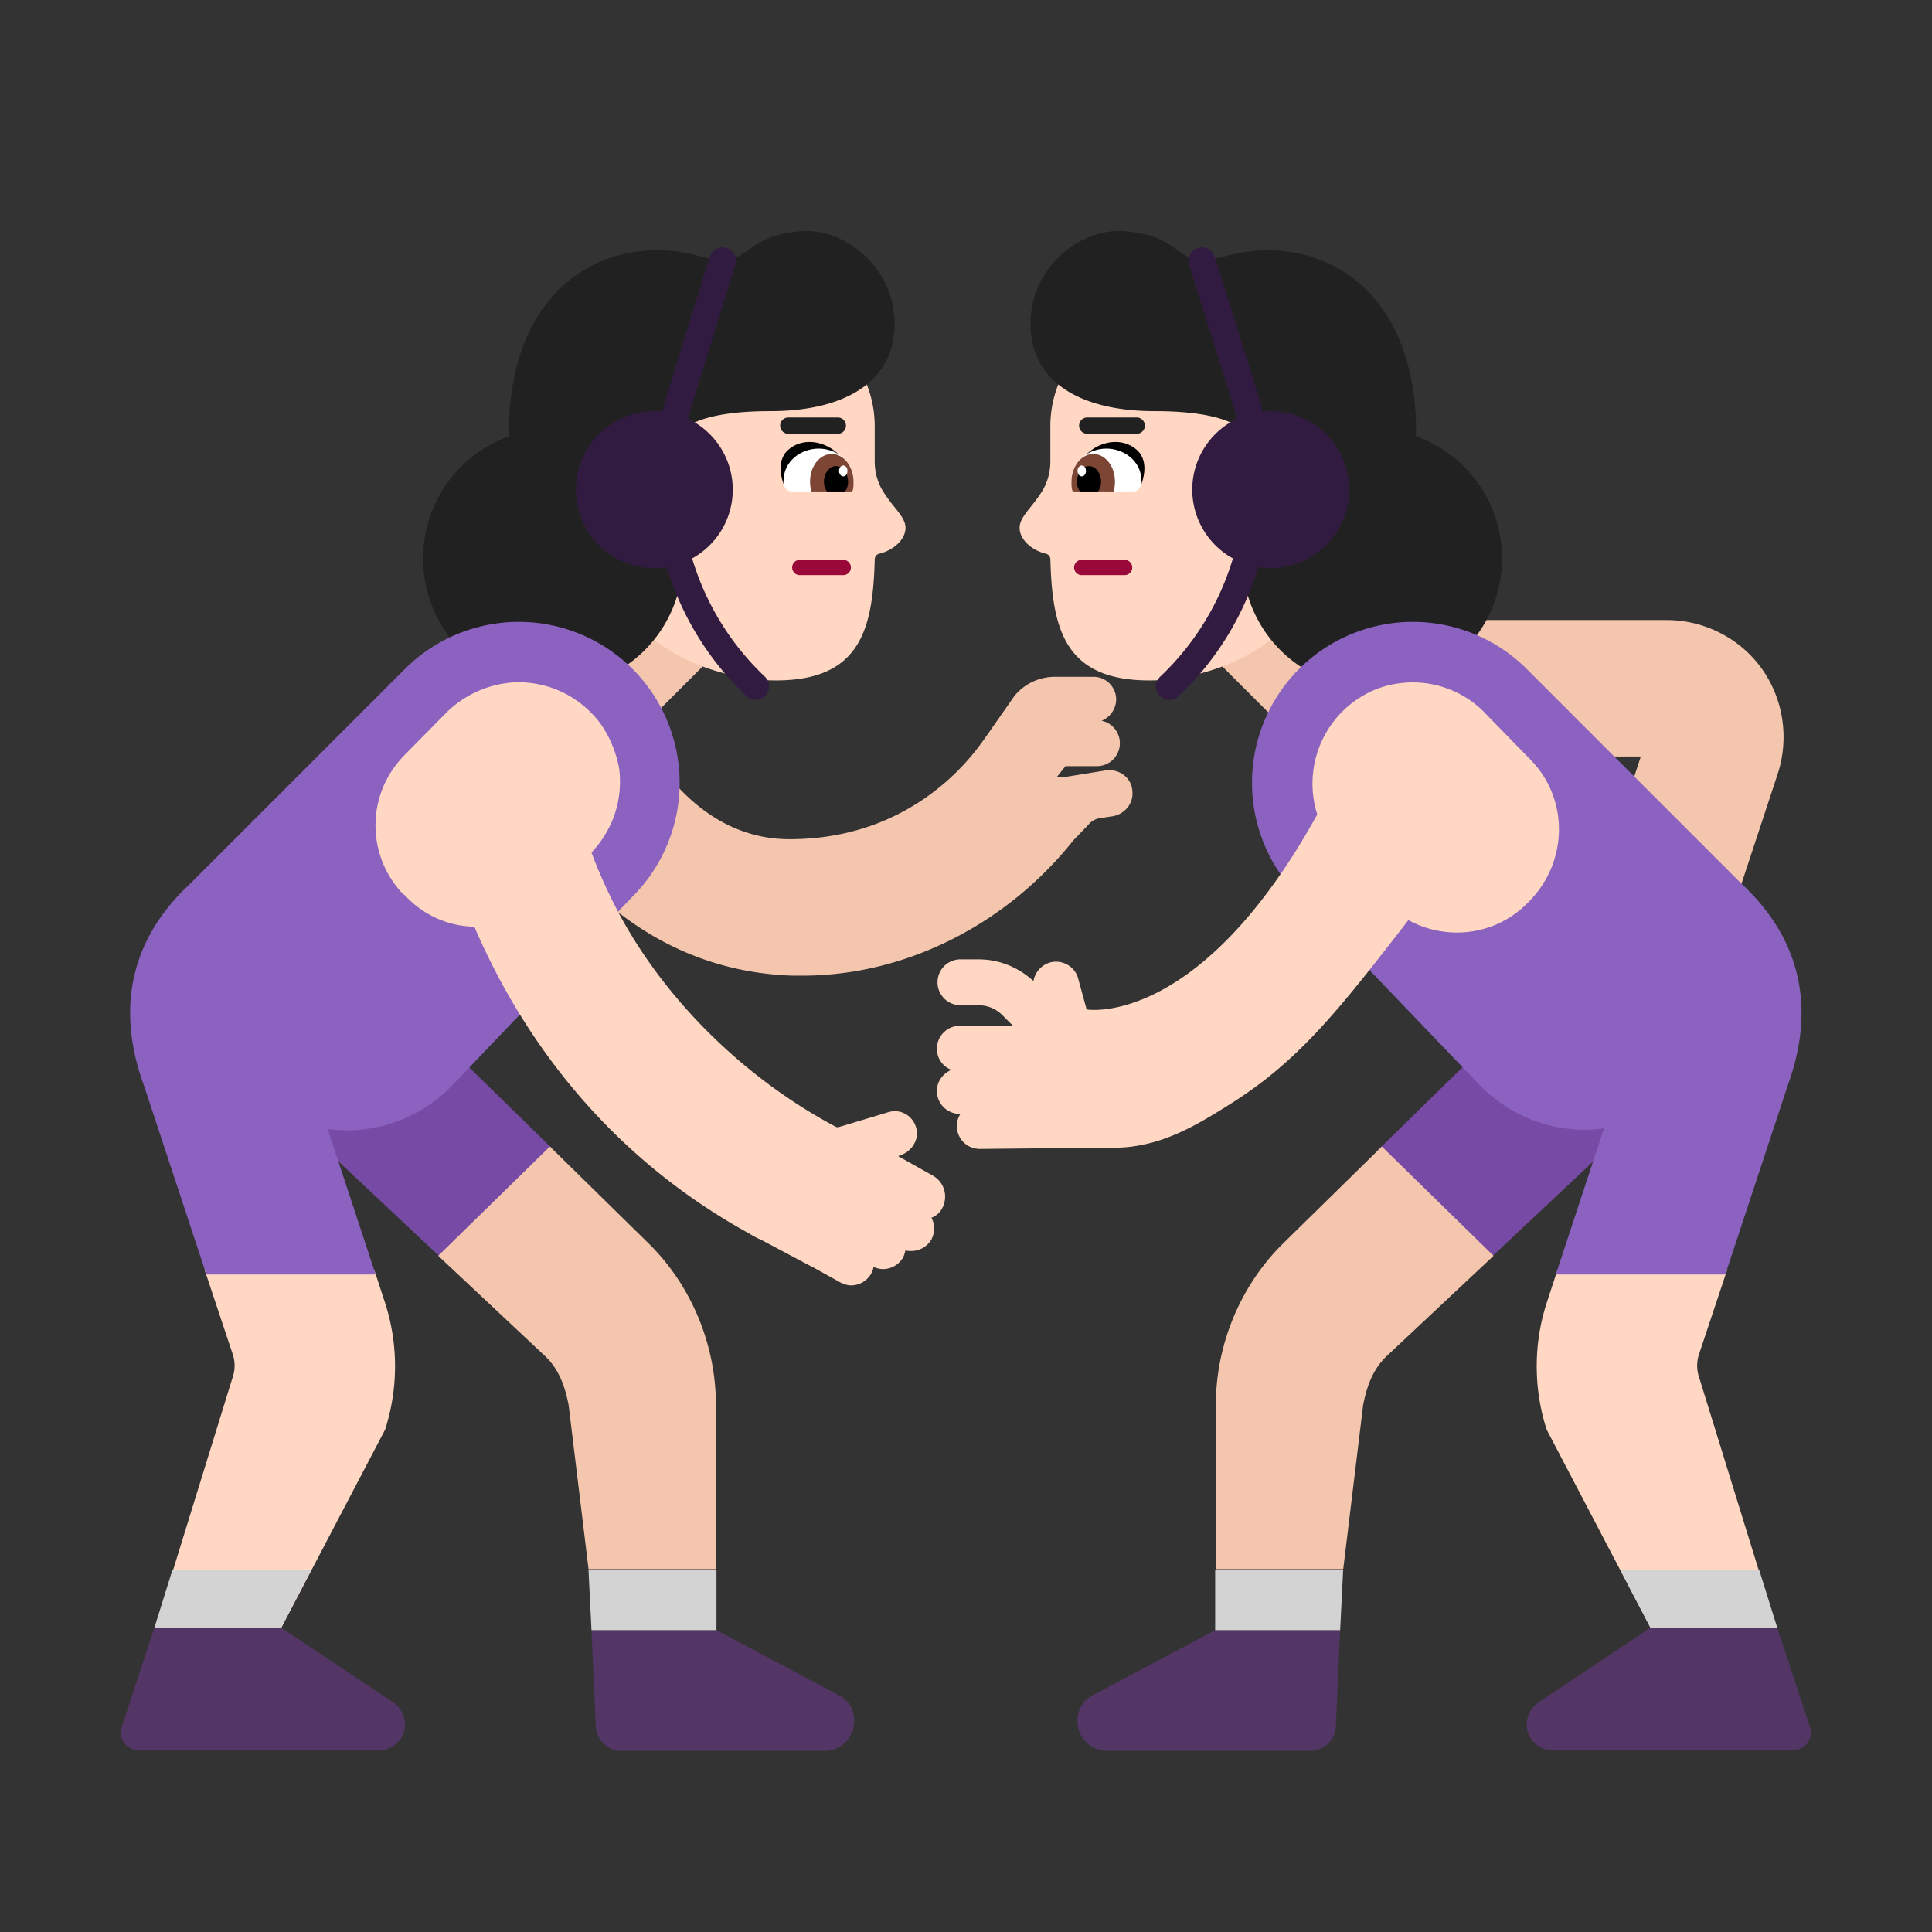 <svg width="32" height="32" fill="none" xmlns="http://www.w3.org/2000/svg"><rect width="100%" height="100%" fill="#333333" stroke="none"/><path d="M27.127 16.3a1.089 1.089 0 0 0 1.41-.73l.91-2.76c.19-.59.09-1.24-.27-1.74s-.95-.8-1.57-.8h-4.16c-.63 0-1.13.5-1.13 1.13 0 .63.51 1.13 1.13 1.13h3.73l-.77 2.35c-.19.59.13 1.23.72 1.42Zm-8.81-3.54-.68.11a.418.418 0 0 1-.131-.002l.142-.178h.52a.38.38 0 0 0 .078-.752.388.388 0 0 0 .241-.338.376.376 0 0 0-.38-.39h-.63c-.26 0-.5.11-.67.31l-.51.73-.028.038c-.191.263-1.17 1.612-3.192 1.612-1.598 0-2.374-1.575-2.487-1.804l-.013-.026v.01l-2.04.91c.05.12 1.34 2.95 4.4 3.16.12.01.24.01.35.01 1.75 0 3.41-.88 4.49-2.24l.25-.26c.05-.06.12-.1.2-.11l.2-.03c.19-.03.34-.2.33-.39 0-.24-.21-.4-.44-.37Z" fill="#F4C6AD"/><path d="M4.247 16.1a1.34 1.34 0 0 1 1.89-.02l3.002 2.937-1.844 1.807-3.028-2.844c-.53-.51-.54-1.35-.02-1.88Zm23.5 0a1.34 1.34 0 0 0-1.89-.02l-3.063 2.997 1.831 1.817 3.102-2.914c.53-.51.54-1.35.02-1.88Z" fill="#774AA6"/><path d="m10.127 12.55-1.55-1.56 1.88-1.88 1.56 1.55-1.89 1.89Zm11.63 0 1.55-1.56-1.88-1.88-1.56 1.55 1.89 1.89ZM10.728 20.58l-1.62-1.59-1.85 1.81 1.79 1.68c.21.21.31.48.37.79l.33 2.72h2.11v-2.72c0-1-.41-1.99-1.13-2.69Zm10.54 0 1.62-1.59 1.85 1.81-1.79 1.68c-.21.21-.31.48-.37.79l-.33 2.72h-2.11v-2.72c0-1 .41-1.99 1.13-2.69Z" fill="#F4C6AD"/><path d="M6.198 21.03h-2.81l.46 1.38c.05.14.05.28 0 .42l-1.36 4.4h2.03l1.86-3.55c.22-.68.22-1.42 0-2.1l-.18-.55Zm19.6 0h2.81l-.46 1.38c-.05.14-.05.28 0 .42l1.36 4.4h-2.03l-1.86-3.55c-.22-.68-.22-1.42 0-2.1l.18-.55ZM12.598 5.17h-1.23c-1.04 0-1.89.85-1.89 1.89l.41 1.42.37 1.36c.39 1 1.74 1.43 2.59 1.43 1.39 0 1.61-.83 1.64-2 0-.05.03-.09.08-.1.21-.05.43-.22.43-.43 0-.113-.082-.216-.184-.344a2.304 2.304 0 0 1-.216-.306.956.956 0 0 1-.11-.44v-.59c0-1.04-.85-1.89-1.89-1.89Zm6.69 0h1.23c1.04 0 1.89.85 1.89 1.89l-.41 1.42-.37 1.36c-.39 1-1.74 1.43-2.59 1.43-1.39 0-1.61-.83-1.64-2 0-.05-.03-.09-.08-.1-.21-.05-.43-.22-.43-.43 0-.113.081-.216.183-.344.07-.087.148-.185.216-.306.07-.13.11-.29.11-.44v-.59c0-1.04.85-1.89 1.89-1.89Z" fill="#FFD7C2"/><path d="M2.557 26.96h2.1l1.86 1.24c.12.08.19.22.19.36 0 .24-.19.43-.43.43h-3.98c-.2 0-.35-.2-.28-.39l.54-1.64Zm24.78 0h2.1l.54 1.64c.07.19-.08.39-.28.39h-3.98c-.24 0-.43-.19-.43-.43 0-.14.07-.28.19-.36l1.86-1.24Zm-15.47.04 2.03 1.08c.16.08.26.25.25.43 0 .27-.22.49-.49.49h-3.36c-.24 0-.43-.19-.43-.43L9.797 27h2.07Zm8.26 0-2.03 1.08c-.16.08-.26.25-.25.43 0 .27.22.49.49.49h3.36c.24 0 .43-.19.43-.43l.07-1.57h-2.07Z" fill="#533566"/><path d="M13.057 7.45c-.23.2-.08.56-.08.56l1.11-.11c-.09-.5-.69-.75-1.03-.45Zm5.77 0c.23.2.08.56.08.56l-1.11-.11c.09-.5.69-.75 1.03-.45Z" fill="#000"/><path d="M14.137 7.98c0 .09-.06.16-.13.16h-.9c-.07 0-.13-.07-.13-.16v-.01c0-.34.3-.54.58-.54.28 0 .58.19.58.54v.01Zm3.61 0c0 .09.06.16.13.16h.9c.07 0 .13-.07.13-.16v-.01c0-.34-.3-.54-.58-.54-.28 0-.58.19-.58.54v.01Z" fill="#fff"/><path d="M14.137 7.98c0 .06 0 .11-.02.16h-.68a.777.777 0 0 1-.02-.16c0-.26.16-.46.36-.46.2 0 .36.21.36.46Zm3.61 0c0 .06 0 .11.02.16h.68c.01-.05.02-.1.02-.16 0-.26-.16-.46-.36-.46-.2 0-.36.21-.36.46Z" fill="#7D4533"/><path d="M14.047 7.98c0 .06-.02.12-.05.16h-.3a.277.277 0 0 1-.05-.16c0-.14.09-.26.2-.26.11 0 .2.12.2.26Zm3.79 0c0 .06.02.12.05.16h.3c.03-.04.05-.1.05-.16 0-.14-.09-.26-.2-.26-.11 0-.2.12-.2.26Z" fill="#000"/><path d="M10.563 7.623a2.15 2.15 0 1 1-2.132-.397c-.009-.22.004-.468.046-.746.29-2 1.84-2.59 3.1-2.24.49.134.632.032.823-.105.165-.119.367-.263.857-.305.72-.06 1.47.56 1.55 1.36.11 1.04-.7 1.62-2.05 1.62-1.6 0-1.59.53-1.59.53s-.06-.01-.13.01a.776.776 0 0 0-.474.273Zm12.888-.399a2.15 2.15 0 1 1-2.133.402.777.777 0 0 0-.48-.276c-.07-.02-.12-.01-.12-.01s.01-.53-1.59-.53c-1.35 0-2.16-.58-2.05-1.62.08-.8.83-1.42 1.55-1.36.497.042.7.187.866.306.191.137.332.238.814.104 1.26-.35 2.81.24 3.1 2.24.04.278.052.525.043.744Z" fill="#212121"/><path d="M14.037 7.8c0 .05-.03.09-.07.09-.038 0-.07-.04-.07-.09 0-.05.032-.09.07-.09.04 0 .07.04.07.09Zm3.95 0c0 .05-.03.09-.07.09-.038 0-.07-.04-.07-.09 0-.05.032-.09.07-.09.04 0 .07.04.07.09Z" fill="#fff"/><path d="M13.057 6.915a.135.135 0 0 0 0 .27h.82a.135.135 0 0 0 0-.27h-.82ZM18.008 6.915a.135.135 0 0 0 0 .27h.82a.135.135 0 1 0-.001-.27h-.82Z" fill="#212121"/><path d="M2.377 17.96c-.49-1.36-.14-2.48.78-3.33l3.55-3.55a2.668 2.668 0 0 1 3.77 0 2.668 2.668 0 0 1 0 3.77l-2.98 3.12c-.57.59-1.34.83-2.07.73l.795 2.41H3.418l-1.04-3.15Zm26.2 3.15 1.04-3.15c.49-1.36.14-2.48-.78-3.33l-3.55-3.55a2.668 2.668 0 0 0-3.77 0 2.668 2.668 0 0 0 0 3.77l2.98 3.11c.57.59 1.34.83 2.07.73l-.798 2.42h2.808Z" fill="#8B62BF"/><path d="M12.18 4.386a.222.222 0 0 0-.425-.132l-.7 2.26c-.03.1-.059.201-.083.303a1.3 1.3 0 1 0 .072 2.577c.242.8.689 1.54 1.32 2.137a.222.222 0 1 0 .306-.322 4.448 4.448 0 0 1-1.206-1.96 1.3 1.3 0 0 0-.065-2.311c.024-.098.05-.196.08-.292l.7-2.26Zm7.66-.278a.222.222 0 0 1 .28.145l.71 2.26c.03.101.059.202.083.304a1.3 1.3 0 1 1-.072 2.577c-.242.8-.689 1.54-1.32 2.137a.222.222 0 1 1-.306-.322 4.447 4.447 0 0 0 1.206-1.96 1.3 1.3 0 0 1 .064-2.311 4.473 4.473 0 0 0-.08-.292l-.71-2.26a.222.222 0 0 1 .146-.278Z" fill="#321B41"/><path d="M13.247 9.273a.126.126 0 0 0 0 .253h.72a.126.126 0 1 0 0-.253h-.72Zm4.67 0a.126.126 0 1 0 0 .253h.71a.126.126 0 0 0 0-.253h-.71Z" fill="#990838"/><path d="m2.557 26.96.3-.96h2.3l-.5.96h-2.1Zm7.24.04-.05-1h2.12v1h-2.07Zm12.4 0 .05-1h-2.12v1h2.07Zm6.94-1 .3.96h-2.1l-.5-.96h2.3Z" fill="#D3D3D3"/><path d="m14.877 19.15.57.32c.18.1.26.32.17.52-.04.09-.11.15-.19.18.06.11.06.24 0 .36-.07.12-.2.19-.33.19-.04 0-.07 0-.1-.01-.01.04-.02.08-.04.12-.07.12-.2.19-.33.19-.05 0-.11-.01-.16-.04 0 .04-.02.08-.04.12-.07.12-.2.19-.33.19-.06 0-.12-.02-.18-.05l-.45-.25-.06-.03-.81-.43a.924.924 0 0 1-.14-.07l-.05-.03c-2.56-1.41-3.88-3.52-4.55-5.08-.42-.01-.83-.18-1.14-.51a.138.138 0 0 0-.04-.03c-.62-.65-.61-1.67.03-2.31l.68-.69c.32-.32.76-.51 1.22-.51.52.01.99.24 1.32.66.17.23.28.5.33.78.06.52-.11 1.01-.46 1.38.11.3.26.64.45 1 .8 1.5 2.15 2.78 3.61 3.55h.03l.83-.25c.2-.06.41.06.46.27.05.19-.08.39-.28.45l-.02.01Zm9.7-7.36.78.8c.64.66.62 1.72-.07 2.38l-.02.02c-.53.51-1.32.59-1.94.25l-.1.13c-1.023 1.316-1.695 2.183-2.81 2.89l-.078.05c-.514.32-1.121.7-1.891.7-.34 0-2.22.02-2.22.02a.38.38 0 0 1-.38-.38c0-.07.02-.14.06-.2h-.01a.38.38 0 0 1-.38-.38c0-.16.1-.29.24-.35a.371.371 0 0 1-.24-.35c0-.21.17-.38.38-.38h.88l-.18-.18c-.1-.1-.24-.16-.39-.16h-.3a.38.38 0 1 1 0-.76h.3c.34 0 .66.13.91.36.02-.14.13-.27.28-.31.2-.05.41.07.46.27l.14.51s1.86.32 3.82-3.23a1.688 1.688 0 0 1 .65-1.9c.19-.13.4-.22.63-.26.55-.1 1.1.08 1.48.46Z" fill="#FFD7C2"/></svg>